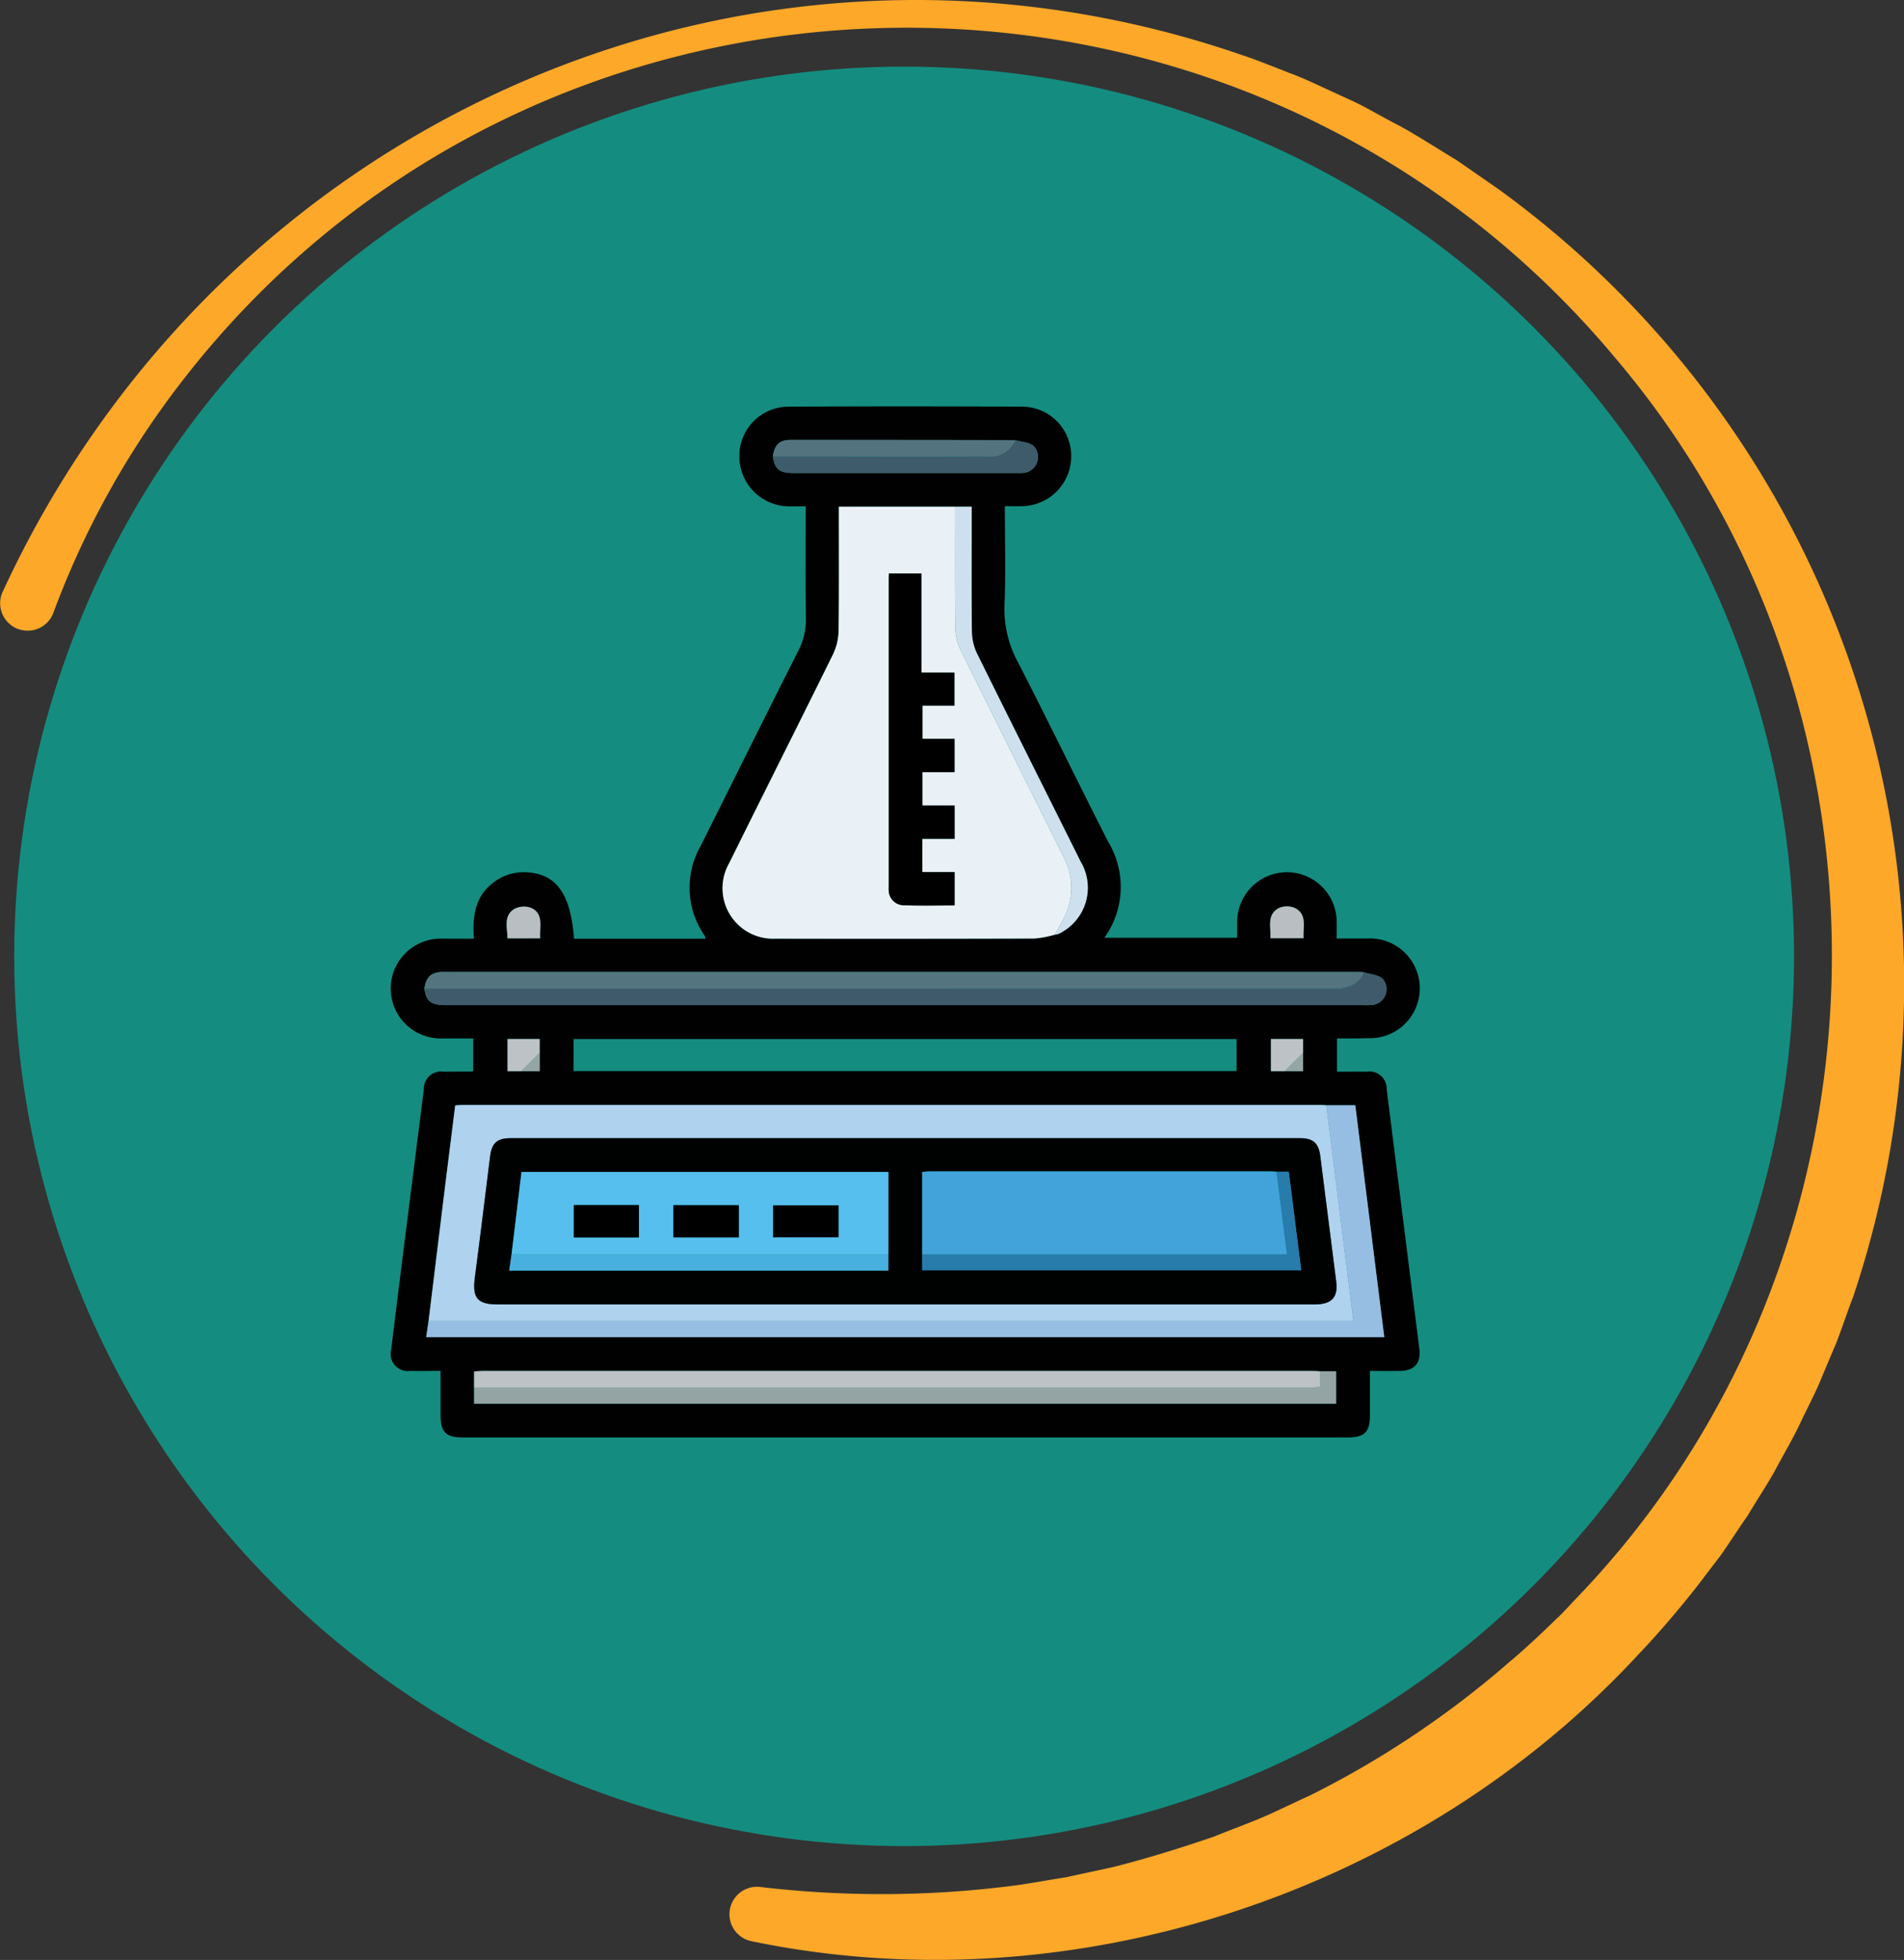 <svg xmlns="http://www.w3.org/2000/svg" width="133.722" height="137.678" viewBox="0 0 133.722 137.678">
  <rect x="0" y="0" width="133.722" height="137.678" fill="#333333" stroke="none"/>
  <g id="Grupo_883421" data-name="Grupo 883421" transform="translate(-1104 -14542.322)">
    <circle id="Elipse_5214" data-name="Elipse 5214" cx="62.5" cy="62.5" r="62.5" transform="translate(1105 14547)" fill="#148d80"/>
    <g id="Grupo_877833" data-name="Grupo 877833" transform="translate(739.449 13706.744)">
      <path id="Trazado_617768" data-name="Trazado 617768" d="M458.452,908.523v2.336c.705,0,1.4-.006,2.094,0a1.207,1.207,0,0,1,1.395,1.233q1.148,9.116,2.292,18.231c.129,1.028-.343,1.548-1.4,1.557-.655.006-1.31,0-2.069,0,0,1.042,0,2.077,0,3.11,0,1.189-.376,1.561-1.571,1.561H397.062c-1.195,0-1.564-.372-1.567-1.564,0-1.016,0-2.031,0-3.108-.75,0-1.448.008-2.145,0a1.2,1.2,0,0,1-1.327-1.485q.66-5.392,1.346-10.781.473-3.762.952-7.523a1.208,1.208,0,0,1,1.4-1.231c.655-.008,1.311-.006,1.966-.009.021,0,.042-.017.1-.045v-2.283c-.712,0-1.431,0-2.15,0a3.506,3.506,0,1,1,.013-7.006c.7,0,1.4,0,2.182,0-.1-1.5.048-2.908,1.315-3.9a3.457,3.457,0,0,1,2.369-.764c2.1.1,3.115,1.492,3.35,4.668h9.24a1.046,1.046,0,0,0-.071-.22,5.913,5.913,0,0,1-.285-6.282c2.294-4.572,4.558-9.159,6.868-13.723A4.734,4.734,0,0,0,421.15,879c-.035-2.6-.013-5.195-.013-7.856-.457,0-.864.012-1.269,0a3.507,3.507,0,0,1-3.391-3.5,3.463,3.463,0,0,1,3.381-3.5q8.268-.04,16.535,0a3.462,3.462,0,0,1,3.391,3.487,3.506,3.506,0,0,1-3.381,3.5c-.406.014-.813,0-1.279,0,0,2.362.068,4.669-.025,6.97a7.8,7.8,0,0,0,.956,4.017c2.154,4.183,4.2,8.423,6.338,12.614a6.124,6.124,0,0,1-.28,6.719h9.329c0-.377-.009-.781,0-1.184a3.494,3.494,0,0,1,6.986-.015c.012.386,0,.773,0,1.248.746,0,1.464,0,2.182,0a3.506,3.506,0,1,1,.011,7.006C459.924,908.527,459.222,908.523,458.452,908.523Zm-2.383,1.014v-.97h-2.257v2.257h2.257Zm-54.9,1.287h1.284v-2.257H400.2v2.257Zm34.678-44.33q-7.866-.009-15.731-.014c-.82,0-1.152.321-1.285,1.157.124.884.462,1.173,1.412,1.173q7.892,0,15.783,0a2.349,2.349,0,0,0,.507-.026,1.124,1.124,0,0,0,.62-1.869C436.847,866.634,436.291,866.626,435.848,866.494Zm-38,66.551v1.133h60.54v-2.272h-1.126c-.169-.008-.339-.023-.508-.023q-29.168,0-58.335,0c-.187,0-.375.023-.571.036Zm62.474-29.175c-.17-.006-.339-.017-.509-.017H395.859c-.1,0-.194,0-.291,0-.755.037-1.084.352-1.213,1.16.13.921.462,1.174,1.56,1.174h64.437a3.662,3.662,0,0,0,.582-.016,1.114,1.114,0,0,0,.739-1.82C461.371,904.043,460.783,904.02,460.324,903.869Zm-2.62,9.349c-.169-.008-.339-.023-.508-.023q-30.043,0-60.087,0c-.19,0-.379.02-.585.032-.224,1.791-.448,3.549-.665,5.308q-.606,4.919-1.206,9.839l-.168,1.133h67.288l-2.035-16.289Zm-26.079-42.047h-8.156c0,2.947.021,5.837-.018,8.727a4,4,0,0,1-.4,1.657c-2.41,4.894-4.868,9.764-7.285,14.654a3.546,3.546,0,0,0,3.257,5.3q9.1.016,18.2-.009a7.564,7.564,0,0,0,1.4-.266,1.268,1.268,0,0,0,.279-.061,3.584,3.584,0,0,0,1.549-5.067c-2.426-4.877-4.872-9.744-7.282-14.628a3.648,3.648,0,0,1-.358-1.521c-.035-2.622-.016-5.246-.016-7.869v-.919Zm-26.789,39.645H451.4v-2.252H404.836Zm-2.345-9.325c-.058-.82.272-1.718-.639-2.138a1.45,1.45,0,0,0-1.2.087c-.764.5-.457,1.32-.462,2.052Zm51.282-.008H456.1c-.058-.779.275-1.648-.593-2.114a1.408,1.408,0,0,0-1.15,0C453.493,899.836,453.829,900.706,453.774,901.483Z" fill="#010101"/>
      <path id="Trazado_617769" data-name="Trazado 617769" d="M460.809,907.934a7.559,7.559,0,0,1-1.4.266q-9.1.027-18.2.009a3.545,3.545,0,0,1-3.257-5.3c2.417-4.89,4.875-9.76,7.285-14.654a4,4,0,0,0,.4-1.657c.039-2.889.018-5.779.018-8.727h8.156c0,2.821-.017,5.643.019,8.464a3.825,3.825,0,0,0,.369,1.59c2.394,4.861,4.822,9.7,7.241,14.554a4.58,4.58,0,0,1-.009,4.33C461.239,907.189,461.018,907.559,460.809,907.934Zm-9.352-18.409V882.56h-2.288c-.007.138-.016.233-.016.327q0,10.8,0,21.6c0,.1-.006.2,0,.292a1.064,1.064,0,0,0,1.058,1.084c1.181.043,2.364.012,3.568.012v-2.338h-2.265v-2.34h2.262v-2.339h-2.259v-2.34h2.255v-2.339h-2.252v-2.339h2.249v-2.313Z" transform="translate(-22.188 -6.697)" fill="#eaf1f6"/>
      <path id="Trazado_617770" data-name="Trazado 617770" d="M397.175,975.048q.6-4.919,1.206-9.839c.217-1.759.441-3.517.665-5.308.207-.012.4-.032.585-.032q30.043,0,60.087,0c.169,0,.339.015.508.023.629,5.018,1.257,10.037,1.9,15.156Zm33.479-1.165H459.42c1.178,0,1.643-.5,1.5-1.594q-.558-4.412-1.12-8.823c-.117-.922-.494-1.261-1.443-1.261q-27.71,0-55.419,0c-.948,0-1.324.338-1.44,1.263-.358,2.845-.7,5.692-1.075,8.535-.188,1.424.176,1.88,1.607,1.88Z" transform="translate(-2.523 -46.673)" fill="#afd2ef"/>
      <path id="Trazado_617771" data-name="Trazado 617771" d="M397.016,975.07h64.95c-.641-5.119-1.269-10.138-1.9-15.156H462.1l2.035,16.289H396.848Z" transform="translate(-2.364 -46.696)" fill="#96bee3"/>
      <path id="Trazado_617772" data-name="Trazado 617772" d="M462.565,941.671c.459.151,1.048.174,1.35.481a1.115,1.115,0,0,1-.74,1.82,3.676,3.676,0,0,1-.582.016H398.156c-1.1,0-1.431-.252-1.56-1.174l64.055.006a1.445,1.445,0,0,0,.291-.005C461.644,942.665,462.306,942.454,462.565,941.671Z" transform="translate(-2.241 -37.802)" fill="#3f5b6b"/>
      <path id="Trazado_617773" data-name="Trazado 617773" d="M462.565,941.653c-.259.783-.921.994-1.622,1.144a1.445,1.445,0,0,1-.291.005L396.6,942.8c.129-.808.458-1.123,1.213-1.16.1,0,.194,0,.291,0h63.956C462.225,941.635,462.395,941.647,462.565,941.653Z" transform="translate(-2.241 -37.784)" fill="#54747f"/>
      <path id="Trazado_617774" data-name="Trazado 617774" d="M462.829,996.378h1.126v2.272h-60.54v-1.133q29.376,0,58.752,0c.207,0,.415-.035.662-.057Z" transform="translate(-5.565 -64.472)" fill="#94a4a4"/>
      <path id="Trazado_617775" data-name="Trazado 617775" d="M462.829,996.356v1.085c-.248.022-.455.057-.662.057q-29.376,0-58.752,0V996.37c.2-.013.384-.036.571-.036q29.167,0,58.335,0C462.49,996.333,462.66,996.348,462.829,996.356Z" transform="translate(-5.565 -64.45)" fill="#bcc2c6"/>
      <path id="Trazado_617776" data-name="Trazado 617776" d="M476.312,907.934c.209-.375.43-.745.624-1.127a4.58,4.58,0,0,0,.009-4.33c-2.418-4.849-4.847-9.693-7.241-14.554a3.825,3.825,0,0,1-.369-1.59c-.036-2.821-.018-5.642-.019-8.464h1.168v.919c0,2.623-.019,5.246.016,7.869a3.65,3.65,0,0,0,.358,1.521c2.41,4.884,4.856,9.752,7.282,14.628a3.584,3.584,0,0,1-1.549,5.067A1.261,1.261,0,0,1,476.312,907.934Z" transform="translate(-37.691 -6.697)" fill="#cee0ed"/>
      <path id="Trazado_617777" data-name="Trazado 617777" d="M461.372,868.741c.443.132,1,.14,1.307.422a1.124,1.124,0,0,1-.62,1.869,2.35,2.35,0,0,1-.507.026q-7.892,0-15.783,0c-.951,0-1.288-.29-1.412-1.173,5.036,0,10.072.013,15.108,0A1.83,1.83,0,0,0,461.372,868.741Z" transform="translate(-25.525 -2.247)" fill="#3e5b6b"/>
      <path id="Trazado_617778" data-name="Trazado 617778" d="M461.372,868.728a1.83,1.83,0,0,1-1.908,1.142c-5.036.014-10.072,0-15.108,0,.134-.836.465-1.157,1.285-1.157Q453.507,868.712,461.372,868.728Z" transform="translate(-25.525 -2.234)" fill="#53747f"/>
      <path id="Trazado_617779" data-name="Trazado 617779" d="M410.227,934.91h-2.3c.005-.732-.3-1.551.462-2.052a1.449,1.449,0,0,1,1.2-.087C410.5,933.192,410.169,934.09,410.227,934.91Z" transform="translate(-7.736 -33.418)" fill="#b8bec2"/>
      <path id="Trazado_617780" data-name="Trazado 617780" d="M512.52,934.888c.055-.777-.28-1.647.588-2.113a1.407,1.407,0,0,1,1.15,0c.868.465.535,1.335.593,2.114Z" transform="translate(-58.746 -33.405)" fill="#b8bec2"/>
      <path id="Trazado_617781" data-name="Trazado 617781" d="M408.968,953.094h-.973v-2.257h2.256v.97Z" transform="translate(-7.798 -42.27)" fill="#bcc2c6"/>
      <path id="Trazado_617782" data-name="Trazado 617782" d="M513.586,953.094h-.973v-2.257h2.257v.97Z" transform="translate(-58.801 -42.27)" fill="#bcc2c6"/>
      <path id="Trazado_617783" data-name="Trazado 617783" d="M409.893,954.017l1.284-1.287v1.287Z" transform="translate(-8.723 -43.193)" fill="#95a5a5"/>
      <path id="Trazado_617784" data-name="Trazado 617784" d="M514.511,954.017l1.284-1.287v1.287Z" transform="translate(-59.726 -43.193)" fill="#95a5a5"/>
      <path id="Trazado_617785" data-name="Trazado 617785" d="M462.529,893.987h2.316V896.3H462.6v2.339h2.252v2.339h-2.255v2.339h2.259v2.339H462.59V908h2.265v2.339c-1.2,0-2.388.03-3.568-.012a1.064,1.064,0,0,1-1.058-1.084c-.009-.1,0-.195,0-.292q0-10.8,0-21.6c0-.094.009-.189.016-.327h2.288Z" transform="translate(-33.26 -11.16)"/>
      <path id="Trazado_617786" data-name="Trazado 617786" d="M433.7,976.1h-28.62c-1.431,0-1.795-.456-1.607-1.88.375-2.843.717-5.69,1.075-8.535.116-.925.492-1.263,1.44-1.263q27.71,0,55.419,0c.949,0,1.325.338,1.443,1.261q.56,4.411,1.12,8.823c.138,1.1-.326,1.593-1.5,1.594Zm-1.191-3.506v-5.8H406.749l-.7,5.8-.165,1.128h26.626Zm2.378-.005V973.7h26.623c-.3-2.347-.584-4.628-.874-6.921h-.865c-.121-.008-.242-.021-.363-.021q-12.008,0-24.015,0c-.161,0-.323.023-.506.037Z" transform="translate(-5.573 -48.895)" fill="#000101"/>
      <path id="Trazado_617787" data-name="Trazado 617787" d="M464.82,974.816v-5.794c.182-.014.344-.037.506-.037q12.008,0,24.015,0c.121,0,.242.014.363.021.241,1.907.483,3.813.736,5.81Z" transform="translate(-35.501 -51.117)" fill="#42a3da"/>
      <path id="Trazado_617788" data-name="Trazado 617788" d="M408.547,974.852l.7-5.8h25.765v5.8Zm8.944-1.2v-2.273h-4.57v2.273Zm2.419,0h4.6v-2.267h-4.6Zm11.605-2.257h-4.6v2.248h4.6Z" transform="translate(-8.067 -51.149)" fill="#56bfee"/>
      <path id="Trazado_617789" data-name="Trazado 617789" d="M464.82,974.838h25.62c-.253-2-.495-3.9-.736-5.81h.865c.29,2.293.577,4.573.874,6.921H464.82Z" transform="translate(-35.501 -51.139)" fill="#277cac"/>
      <path id="Trazado_617790" data-name="Trazado 617790" d="M408.39,980.372h26.461V981.5H408.225Z" transform="translate(-7.91 -56.669)" fill="#48b0df"/>
      <path id="Trazado_617791" data-name="Trazado 617791" d="M421.651,975.877h-4.57V973.6h4.57Z" transform="translate(-12.228 -53.37)"/>
      <path id="Trazado_617792" data-name="Trazado 617792" d="M430.719,975.875v-2.267h4.6v2.267Z" transform="translate(-18.876 -53.372)"/>
      <path id="Trazado_617793" data-name="Trazado 617793" d="M448.992,973.627v2.248h-4.6v-2.248Z" transform="translate(-25.544 -53.381)"/>
    </g>
    <g id="Grupo_881804" data-name="Grupo 881804" transform="translate(1104 14542.322)">
      <g id="Grupo_875403" data-name="Grupo 875403" transform="translate(0 0)">
        <path id="Trazado_612672" data-name="Trazado 612672" d="M742.946,514.331c15.253-33.089,52.448-49.655,87.048-37.717.7.215,2.633.982,3.358,1.27.627.219,1.584.654,2.2.943l2.177,1c1.036.48,2.151,1.161,3.18,1.679,1.222.651,2.931,1.753,4.117,2.466.595.4,2.339,1.623,2.964,2.049a69.019,69.019,0,0,1,24.933,77.8c-.3.742-.961,2.722-1.273,3.449-.239.552-.714,1.7-.954,2.259-.326.864-1.185,2.489-1.565,3.33-.5,1.034-1.2,2.227-1.738,3.244-.448.822-1.442,2.342-1.91,3.148-.464.623-1.605,2.427-2.086,3.035-.37.471-1.121,1.476-1.492,1.951-1.166,1.488-2.695,3.286-4,4.648-15.532,16.862-39.9,24.888-62.36,20.22a1.93,1.93,0,0,1,.587-3.811,72.6,72.6,0,0,0,18.194-.14c.795-.112,2.6-.435,3.353-.544.635-.153,2.636-.568,3.315-.725,2.373-.6,4.708-1.332,7.022-2.123,1.2-.492,2.482-.95,3.664-1.463.733-.324,2.371-1.111,3.067-1.421a66.411,66.411,0,0,0,13.995-9.36c.971-.8,2.406-2.143,3.317-3.042.454-.4,1.135-1.172,1.566-1.616,22.662-23.692,23.86-61.953,2.557-87-26.347-31.55-75.747-30.837-100.826,1.916a61.294,61.294,0,0,0-8.847,16.028,1.93,1.93,0,1,1-3.562-1.482Z" transform="translate(-742.764 -472.746)" fill="#fda829"/>
      </g>
    </g>
  </g>
</svg>
